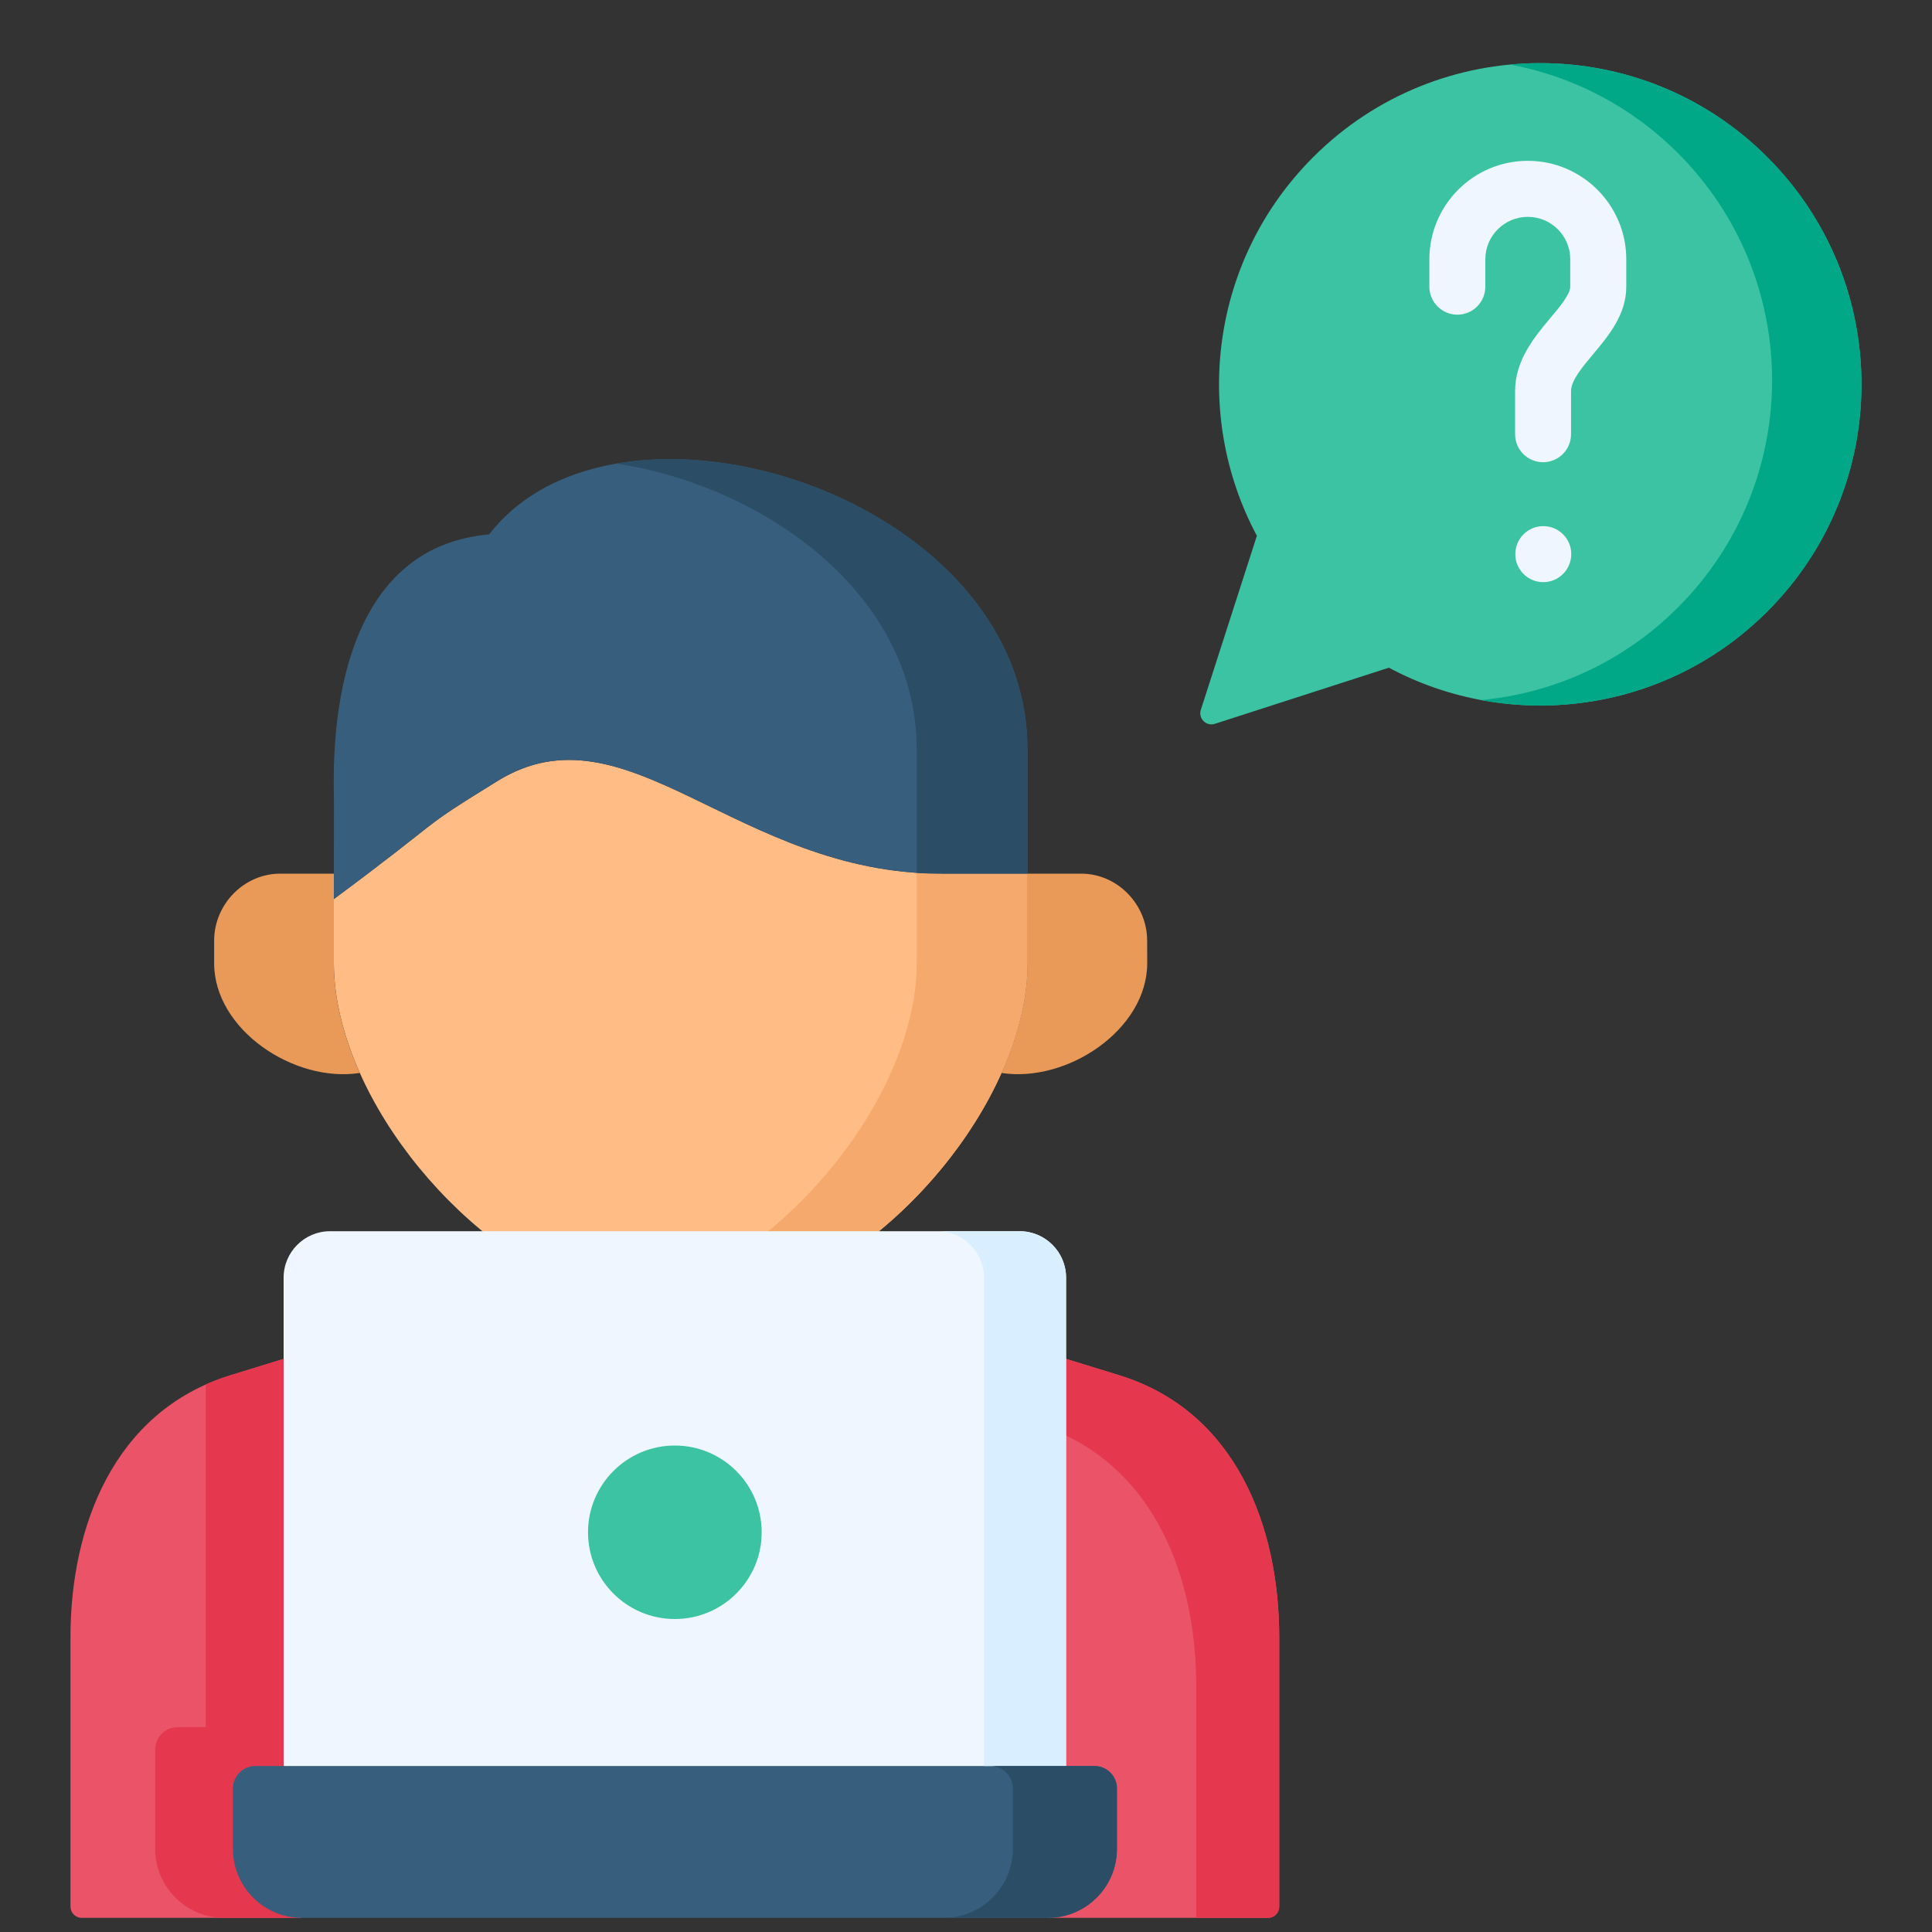 <svg width="25" height="25" viewBox="0 0 25 25" fill="none" xmlns="http://www.w3.org/2000/svg">
<rect x="0" y="0" width="25" height="25" fill="#333333" stroke="none"/>
<g clip-path="url(#clip0_1432_4291)">
<path fill-rule="evenodd" clip-rule="evenodd" d="M22.869 2.034C22.058 1.222 20.994 0.817 19.93 0.817C18.867 0.817 17.803 1.222 16.992 2.034C15.665 3.36 15.423 5.36 16.264 6.933L15.539 9.184C15.502 9.296 15.608 9.403 15.721 9.366L17.972 8.64C19.544 9.481 21.543 9.238 22.869 7.912C24.493 6.29 24.493 3.657 22.869 2.034Z" fill="#3BC3A4"/>
<path fill-rule="evenodd" clip-rule="evenodd" d="M22.87 7.912C24.494 6.29 24.494 3.657 22.87 2.034C22.06 1.224 20.999 0.818 19.937 0.817C19.935 0.817 19.933 0.817 19.931 0.817L19.926 0.817C19.797 0.817 19.668 0.823 19.54 0.835C20.336 0.983 21.097 1.366 21.713 1.982C23.337 3.606 23.337 6.236 21.713 7.86C21.002 8.572 20.096 8.971 19.166 9.059C20.468 9.301 21.864 8.919 22.87 7.912Z" fill="#00A887"/>
<path fill-rule="evenodd" clip-rule="evenodd" d="M13.296 12.46V11.305H12.181C9.53 11.305 8.111 9.074 6.438 10.106C5.344 10.781 5.852 10.496 4.32 11.634V12.46C4.32 14.07 5.834 16.092 7.684 16.778C8.09 16.928 8.449 17.004 8.807 17.004C9.167 17.004 9.526 16.928 9.932 16.778C11.782 16.092 13.296 14.07 13.296 12.46Z" fill="#FFBC85"/>
<path fill-rule="evenodd" clip-rule="evenodd" d="M14.845 12.463L14.844 12.172C14.844 11.702 14.459 11.305 13.99 11.305H13.296V12.461C13.296 12.916 13.175 13.404 12.959 13.884C13.81 14.015 14.845 13.323 14.845 12.463Z" fill="#EA9A58"/>
<path fill-rule="evenodd" clip-rule="evenodd" d="M4.32 12.461V11.634V11.305H3.626C3.156 11.305 2.771 11.702 2.771 12.172V12.463C2.77 13.323 3.805 14.016 4.656 13.884C4.44 13.404 4.32 12.916 4.32 12.461Z" fill="#EA9A58"/>
<path fill-rule="evenodd" clip-rule="evenodd" d="M13.295 9.695C13.295 6.402 7.991 4.759 6.33 6.915C4.162 7.106 4.321 9.993 4.321 10.372L4.32 11.305V11.634C5.853 10.496 5.343 10.781 6.437 10.106C8.11 9.074 9.529 11.305 12.181 11.305H13.295V9.695H13.295Z" fill="#375E7D"/>
<path fill-rule="evenodd" clip-rule="evenodd" d="M10.999 16.215C11.859 15.621 12.566 14.764 12.959 13.884C13.175 13.404 13.296 12.916 13.296 12.46V11.305H12.182C12.074 11.305 11.967 11.303 11.863 11.296V11.305V12.46C11.863 13.749 10.895 15.298 9.562 16.219C9.228 16.449 8.871 16.64 8.5 16.778C8.359 16.83 8.223 16.874 8.092 16.908C8.34 16.972 8.574 17.004 8.808 17.004C9.168 17.004 9.526 16.928 9.933 16.778C10.305 16.64 10.664 16.448 10.999 16.215Z" fill="#F5A96C"/>
<path fill-rule="evenodd" clip-rule="evenodd" d="M11.862 11.296C11.966 11.303 12.073 11.305 12.181 11.305H13.295V9.695C13.295 7.17 10.178 5.616 7.975 5.998C9.891 6.292 11.862 7.687 11.862 9.695L11.862 11.296Z" fill="#2B4D66"/>
<path fill-rule="evenodd" clip-rule="evenodd" d="M4.675 22.852L3.67 17.584L2.985 17.795C1.465 18.263 0.912 19.767 0.912 21.183V24.672C0.912 24.752 0.977 24.817 1.057 24.817H3.899L4.675 22.852Z" fill="#EB5468"/>
<path fill-rule="evenodd" clip-rule="evenodd" d="M16.553 21.183C16.553 19.767 16 18.263 14.481 17.795L13.795 17.584L13.293 22.852L13.567 24.817H16.409C16.489 24.817 16.553 24.752 16.553 24.672V21.183H16.553Z" fill="#EB5468"/>
<path fill-rule="evenodd" clip-rule="evenodd" d="M16.553 21.183C16.553 19.767 16 18.263 14.48 17.795L13.794 17.584L13.295 18.093L13.794 18.576C15.021 19.164 15.479 20.524 15.479 21.814V23.834V24.817H16.408C16.488 24.817 16.553 24.752 16.553 24.672V23.834V21.183Z" fill="#E5384F"/>
<path fill-rule="evenodd" clip-rule="evenodd" d="M4.845 22.852L3.67 17.584L2.984 17.795C2.871 17.829 2.765 17.869 2.663 17.914V22.349H2.297C2.138 22.349 2.008 22.479 2.008 22.639V23.834V23.926C2.008 24.415 2.406 24.814 2.893 24.817H3.898C3.411 24.814 4.845 22.852 4.845 22.852Z" fill="#E5384F"/>
<path d="M19.97 7.533C19.77 7.533 19.608 7.371 19.608 7.171V7.17C19.608 6.97 19.77 6.808 19.97 6.808C20.17 6.808 20.332 6.97 20.332 7.17C20.332 7.37 20.17 7.533 19.97 7.533ZM19.967 5.981C19.767 5.981 19.605 5.819 19.605 5.619V5.061C19.605 4.661 19.857 4.359 20.06 4.117C20.182 3.972 20.319 3.808 20.319 3.71V3.355C20.319 3.052 20.073 2.806 19.77 2.806C19.467 2.806 19.22 3.052 19.22 3.355V3.709C19.22 3.91 19.058 4.072 18.858 4.072C18.658 4.072 18.496 3.909 18.496 3.709V3.355C18.496 2.653 19.067 2.081 19.77 2.081C20.472 2.081 21.044 2.653 21.044 3.355V3.709C21.044 4.071 20.816 4.343 20.616 4.582C20.475 4.75 20.329 4.924 20.329 5.061V5.619C20.329 5.819 20.167 5.981 19.967 5.981Z" fill="#EFF6FF"/>
<path fill-rule="evenodd" clip-rule="evenodd" d="M13.195 15.932H4.269C3.94 15.932 3.67 16.202 3.67 16.532V17.584V23.355H13.795V17.584V16.532C13.795 16.202 13.525 15.932 13.195 15.932Z" fill="#EFF6FF"/>
<path fill-rule="evenodd" clip-rule="evenodd" d="M13.796 22.852H3.671H3.304C3.144 22.852 3.014 22.983 3.014 23.142V23.926C3.014 24.415 3.412 24.814 3.899 24.817H3.905H13.562H13.567C14.055 24.814 14.453 24.415 14.453 23.926V23.142C14.453 22.983 14.323 22.852 14.163 22.852H13.796Z" fill="#375E7D"/>
<path fill-rule="evenodd" clip-rule="evenodd" d="M8.732 18.705C8.113 18.705 7.609 19.208 7.609 19.828C7.609 20.448 8.113 20.95 8.732 20.95C9.352 20.95 9.856 20.448 9.856 19.828C9.856 19.208 9.352 18.705 8.732 18.705Z" fill="#3BC3A4"/>
<path fill-rule="evenodd" clip-rule="evenodd" d="M13.795 16.532C13.795 16.202 13.525 15.932 13.196 15.932H12.135C12.463 15.932 12.733 16.202 12.733 16.532V17.584V22.852H13.293H13.795V17.584V16.532Z" fill="#D9EEFF"/>
<path fill-rule="evenodd" clip-rule="evenodd" d="M14.453 23.142C14.453 22.983 14.323 22.852 14.163 22.852H13.796H13.294H12.816C12.976 22.852 13.106 22.983 13.106 23.142V23.355V23.834V23.926C13.106 24.415 12.708 24.814 12.221 24.817H13.562H13.568C14.055 24.814 14.453 24.415 14.453 23.926V23.834V23.142Z" fill="#2B4D66"/>
</g>
<defs>
<clipPath id="clip0_1432_4291">
<rect width="24" height="24" fill="white" transform="translate(0.5 0.817)"/>
</clipPath>
</defs>
</svg>
